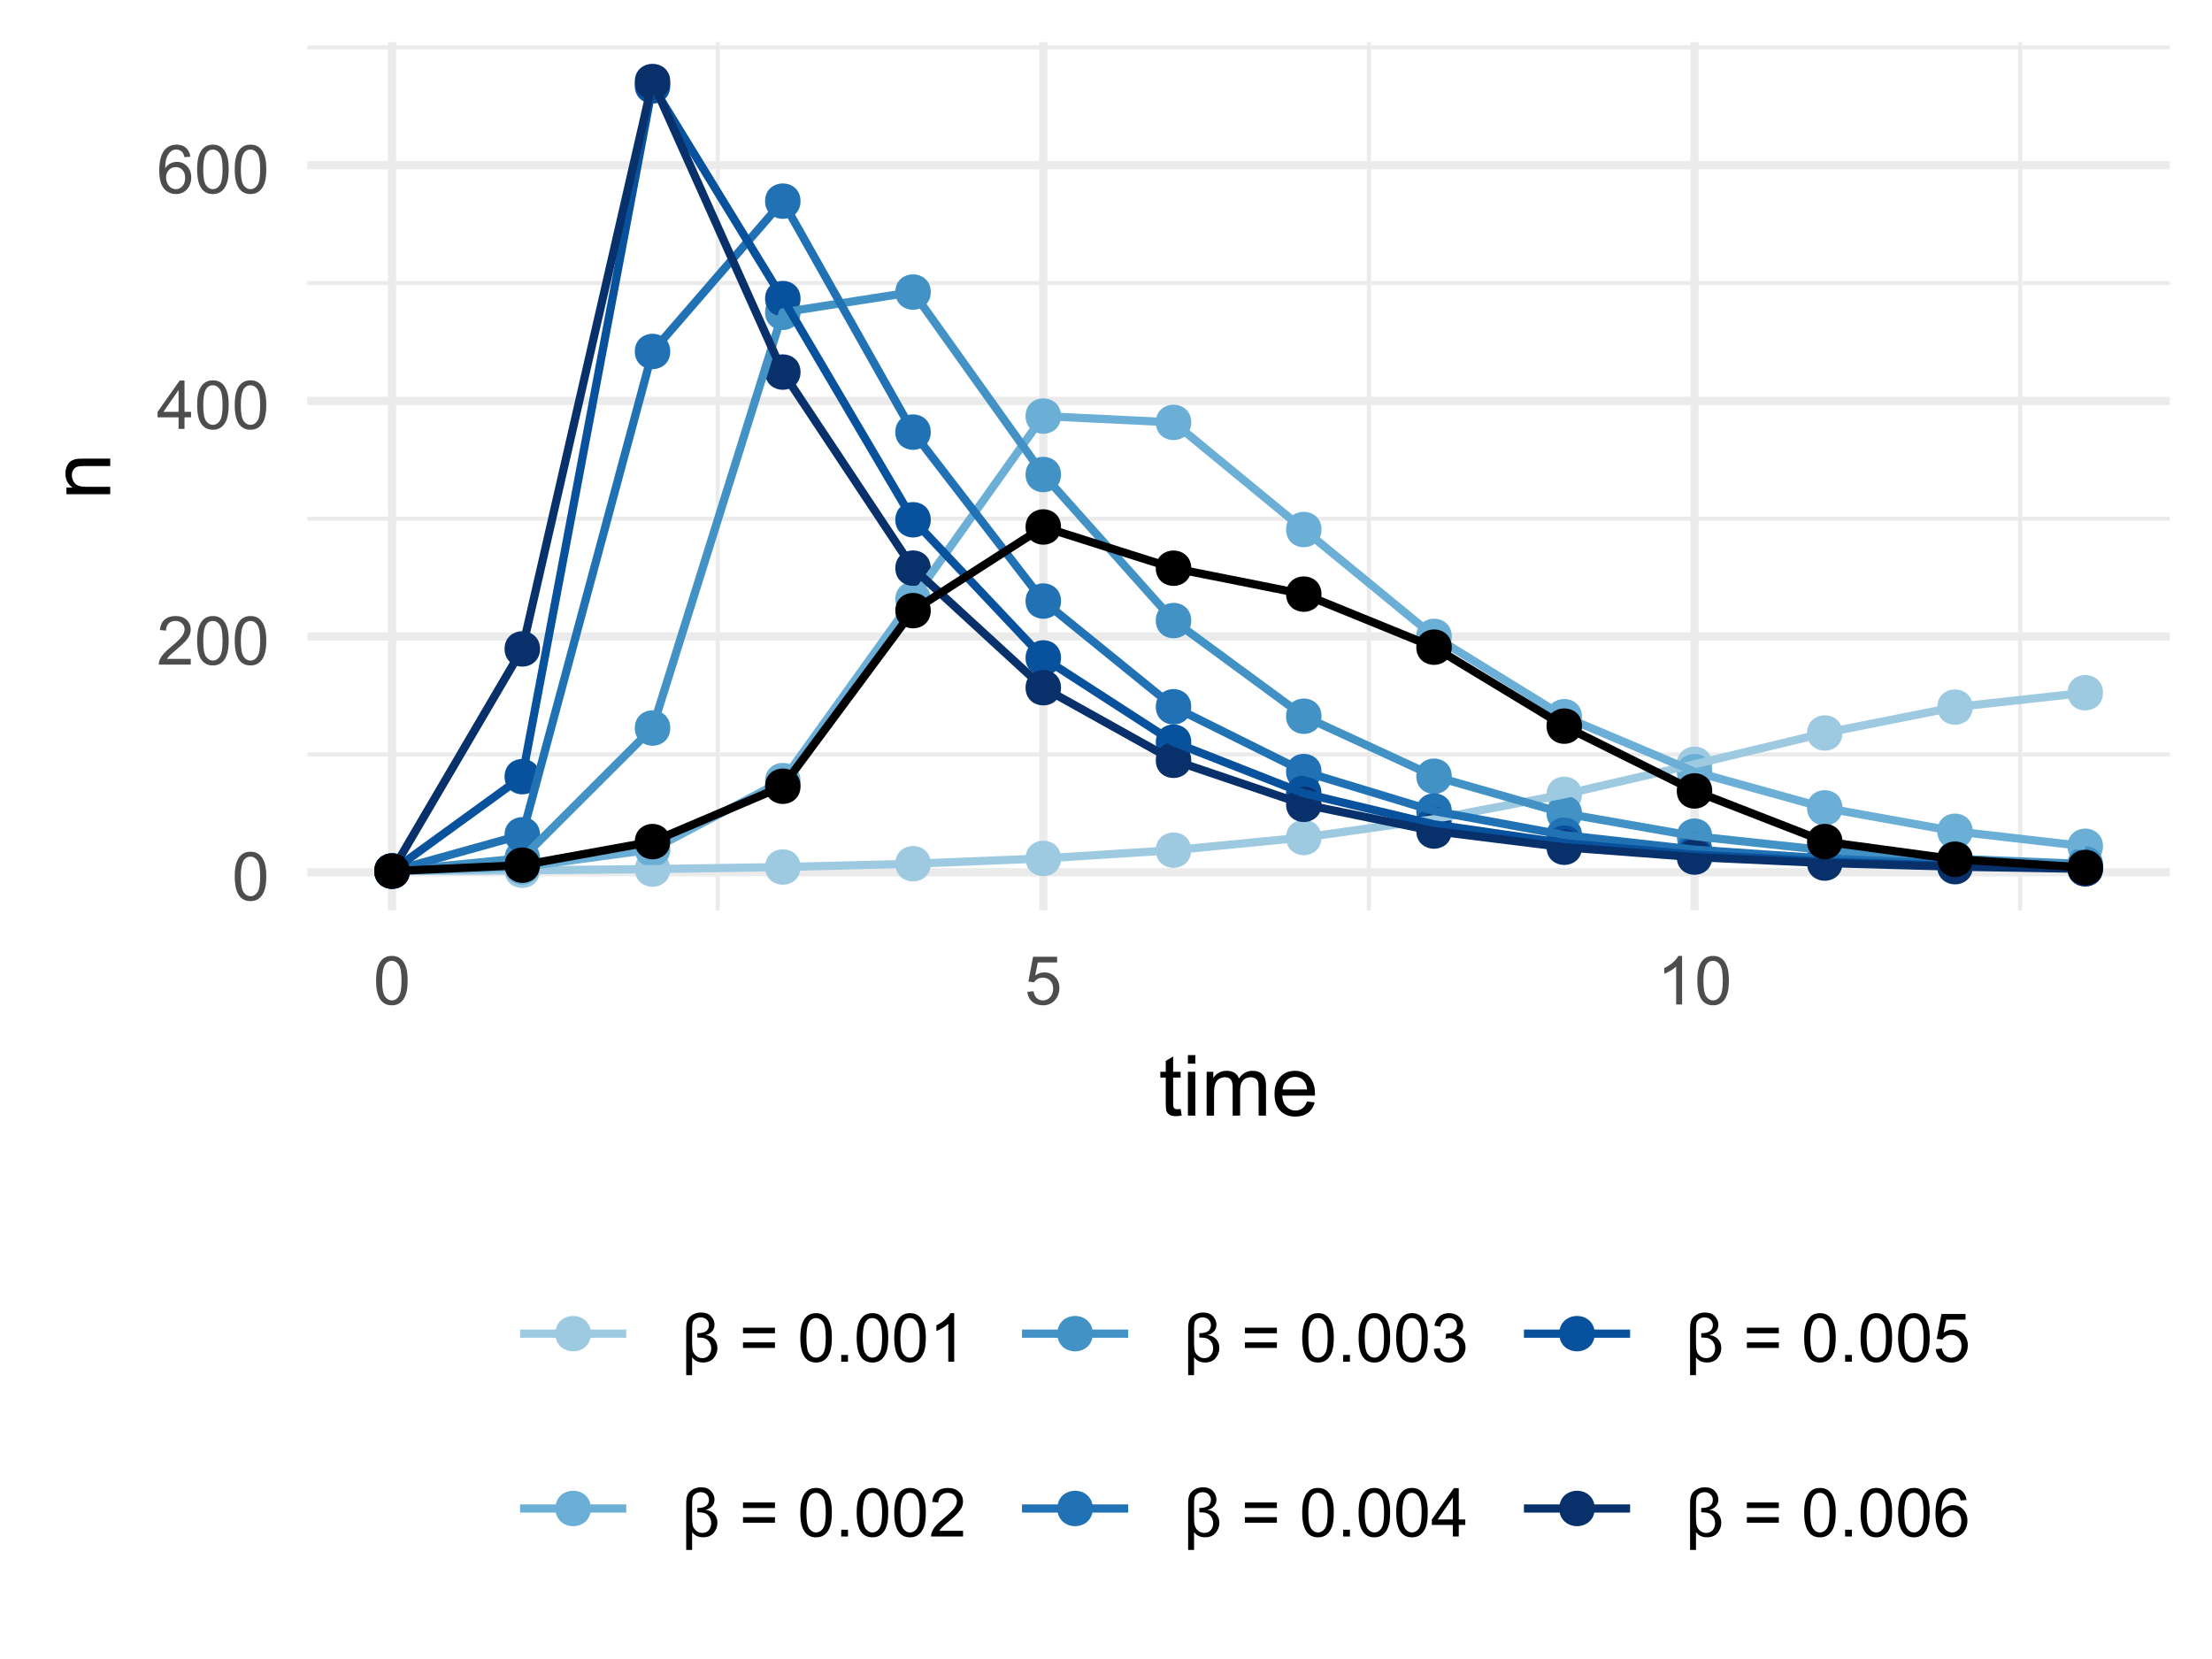 <?xml version="1.0" encoding="UTF-8"?>
<svg xmlns="http://www.w3.org/2000/svg" xmlns:xlink="http://www.w3.org/1999/xlink" width="288" height="216" viewBox="0 0 288 216">
<defs>
<g>
<g id="glyph-0-0">
<path d="M 0.367 -3.105 C 0.367 -3.852 0.441 -4.449 0.594 -4.906 C 0.75 -5.359 0.977 -5.711 1.277 -5.957 C 1.582 -6.203 1.961 -6.324 2.418 -6.324 C 2.758 -6.324 3.055 -6.258 3.309 -6.121 C 3.562 -5.984 3.773 -5.789 3.941 -5.531 C 4.105 -5.277 4.238 -4.965 4.332 -4.594 C 4.426 -4.227 4.473 -3.73 4.473 -3.105 C 4.473 -2.367 4.398 -1.77 4.246 -1.316 C 4.094 -0.863 3.867 -0.512 3.562 -0.266 C 3.262 -0.016 2.879 0.109 2.418 0.109 C 1.812 0.109 1.336 -0.109 0.988 -0.547 C 0.574 -1.07 0.367 -1.922 0.367 -3.105 M 1.16 -3.105 C 1.16 -2.074 1.281 -1.383 1.523 -1.043 C 1.766 -0.699 2.062 -0.527 2.418 -0.527 C 2.773 -0.527 3.074 -0.699 3.316 -1.043 C 3.559 -1.387 3.68 -2.074 3.68 -3.105 C 3.68 -4.145 3.559 -4.832 3.316 -5.172 C 3.074 -5.516 2.773 -5.684 2.41 -5.684 C 2.055 -5.684 1.773 -5.535 1.559 -5.234 C 1.293 -4.852 1.16 -4.141 1.16 -3.105 Z M 1.16 -3.105 "/>
</g>
<g id="glyph-0-1">
<path d="M 4.43 -0.742 L 4.43 0 L 0.266 0 C 0.262 -0.188 0.289 -0.367 0.355 -0.539 C 0.461 -0.82 0.633 -1.102 0.867 -1.375 C 1.098 -1.648 1.438 -1.969 1.879 -2.328 C 2.562 -2.891 3.023 -3.336 3.266 -3.664 C 3.508 -3.992 3.625 -4.301 3.625 -4.594 C 3.625 -4.898 3.516 -5.16 3.297 -5.367 C 3.078 -5.578 2.793 -5.684 2.441 -5.684 C 2.066 -5.684 1.77 -5.574 1.547 -5.352 C 1.324 -5.125 1.211 -4.816 1.207 -4.422 L 0.414 -4.504 C 0.469 -5.098 0.672 -5.547 1.027 -5.859 C 1.383 -6.168 1.859 -6.324 2.457 -6.324 C 3.062 -6.324 3.539 -6.156 3.895 -5.824 C 4.246 -5.488 4.422 -5.07 4.422 -4.578 C 4.422 -4.324 4.371 -4.078 4.266 -3.832 C 4.164 -3.59 3.992 -3.332 3.754 -3.062 C 3.516 -2.793 3.117 -2.426 2.562 -1.957 C 2.098 -1.566 1.801 -1.301 1.668 -1.164 C 1.535 -1.023 1.426 -0.883 1.34 -0.742 Z M 4.43 -0.742 "/>
</g>
<g id="glyph-0-2">
<path d="M 2.844 0 L 2.844 -1.508 L 0.113 -1.508 L 0.113 -2.219 L 2.988 -6.301 L 3.617 -6.301 L 3.617 -2.219 L 4.469 -2.219 L 4.469 -1.508 L 3.617 -1.508 L 3.617 0 L 2.844 0 M 2.844 -2.219 L 2.844 -5.059 L 0.871 -2.219 Z M 2.844 -2.219 "/>
</g>
<g id="glyph-0-3">
<path d="M 4.379 -4.758 L 3.609 -4.695 C 3.539 -5 3.441 -5.219 3.316 -5.359 C 3.109 -5.578 2.852 -5.688 2.543 -5.688 C 2.297 -5.688 2.082 -5.621 1.895 -5.484 C 1.652 -5.305 1.461 -5.047 1.32 -4.703 C 1.18 -4.363 1.105 -3.879 1.102 -3.25 C 1.285 -3.531 1.516 -3.742 1.785 -3.879 C 2.051 -4.016 2.336 -4.086 2.629 -4.086 C 3.145 -4.086 3.586 -3.898 3.945 -3.516 C 4.309 -3.137 4.492 -2.648 4.492 -2.047 C 4.492 -1.648 4.406 -1.281 4.234 -0.941 C 4.062 -0.605 3.828 -0.344 3.531 -0.164 C 3.234 0.016 2.895 0.109 2.52 0.109 C 1.875 0.109 1.348 -0.129 0.941 -0.605 C 0.535 -1.078 0.332 -1.859 0.332 -2.949 C 0.332 -4.164 0.555 -5.051 1.004 -5.602 C 1.398 -6.086 1.926 -6.324 2.59 -6.324 C 3.086 -6.324 3.492 -6.188 3.809 -5.91 C 4.125 -5.629 4.316 -5.246 4.379 -4.758 M 1.219 -2.039 C 1.219 -1.773 1.277 -1.52 1.391 -1.277 C 1.504 -1.031 1.66 -0.848 1.863 -0.719 C 2.066 -0.594 2.281 -0.527 2.504 -0.527 C 2.832 -0.527 3.113 -0.66 3.348 -0.926 C 3.582 -1.188 3.699 -1.547 3.699 -2 C 3.699 -2.434 3.582 -2.777 3.352 -3.027 C 3.121 -3.277 2.828 -3.402 2.477 -3.402 C 2.125 -3.402 1.828 -3.277 1.586 -3.027 C 1.344 -2.777 1.219 -2.449 1.219 -2.039 Z M 1.219 -2.039 "/>
</g>
<g id="glyph-0-4">
<path d="M 0.367 -1.648 L 1.176 -1.719 C 1.238 -1.324 1.379 -1.027 1.598 -0.828 C 1.816 -0.629 2.078 -0.527 2.391 -0.527 C 2.762 -0.527 3.078 -0.668 3.336 -0.949 C 3.594 -1.23 3.723 -1.602 3.723 -2.066 C 3.723 -2.508 3.598 -2.855 3.348 -3.109 C 3.102 -3.367 2.777 -3.492 2.375 -3.492 C 2.125 -3.492 1.902 -3.438 1.703 -3.324 C 1.5 -3.211 1.344 -3.062 1.23 -2.883 L 0.504 -2.977 L 1.113 -6.215 L 4.246 -6.215 L 4.246 -5.473 L 1.73 -5.473 L 1.391 -3.781 C 1.77 -4.043 2.168 -4.176 2.582 -4.176 C 3.133 -4.176 3.598 -3.984 3.977 -3.605 C 4.352 -3.223 4.543 -2.734 4.543 -2.137 C 4.543 -1.566 4.375 -1.074 4.043 -0.656 C 3.641 -0.148 3.09 0.109 2.391 0.109 C 1.816 0.109 1.348 -0.055 0.984 -0.375 C 0.625 -0.695 0.418 -1.121 0.367 -1.648 Z M 0.367 -1.648 "/>
</g>
<g id="glyph-0-5">
<path d="M 3.277 0 L 2.504 0 L 2.504 -4.93 C 2.32 -4.75 2.074 -4.574 1.773 -4.395 C 1.469 -4.219 1.199 -4.086 0.957 -3.996 L 0.957 -4.742 C 1.391 -4.945 1.77 -5.195 2.094 -5.484 C 2.418 -5.773 2.645 -6.055 2.781 -6.324 L 3.277 -6.324 Z M 3.277 0 "/>
</g>
<g id="glyph-0-6">
<path d="M 1.371 -0.578 L 1.371 1.75 L 0.602 1.75 L 0.602 -4.324 C 0.602 -4.809 0.668 -5.188 0.797 -5.461 C 0.926 -5.734 1.152 -5.961 1.469 -6.137 C 1.789 -6.316 2.141 -6.406 2.531 -6.406 C 3.105 -6.406 3.543 -6.242 3.84 -5.91 C 4.137 -5.578 4.285 -5.219 4.285 -4.824 C 4.285 -4.441 4.164 -4.133 3.926 -3.898 C 3.688 -3.664 3.41 -3.52 3.102 -3.465 C 3.602 -3.414 3.984 -3.234 4.258 -2.926 C 4.527 -2.617 4.664 -2.234 4.664 -1.785 C 4.664 -1.297 4.504 -0.859 4.184 -0.477 C 3.863 -0.09 3.402 0.102 2.797 0.102 C 2.18 0.102 1.703 -0.125 1.371 -0.578 M 2.055 -3.711 C 2.582 -3.711 2.965 -3.805 3.207 -3.988 C 3.445 -4.172 3.566 -4.438 3.566 -4.781 C 3.566 -5.062 3.465 -5.297 3.258 -5.488 C 3.055 -5.676 2.797 -5.77 2.492 -5.77 C 2.227 -5.77 1.996 -5.699 1.797 -5.559 C 1.602 -5.418 1.48 -5.266 1.438 -5.094 C 1.395 -4.922 1.371 -4.617 1.371 -4.188 L 1.371 -2.457 C 1.371 -1.965 1.406 -1.602 1.473 -1.371 C 1.543 -1.141 1.691 -0.93 1.918 -0.742 C 2.145 -0.559 2.402 -0.465 2.699 -0.465 C 3.055 -0.465 3.34 -0.586 3.547 -0.832 C 3.754 -1.078 3.859 -1.379 3.859 -1.742 C 3.859 -2.039 3.781 -2.305 3.629 -2.543 C 3.477 -2.777 3.285 -2.938 3.062 -3.023 C 2.836 -3.105 2.539 -3.148 2.164 -3.148 L 2.055 -3.148 Z M 2.055 -3.711 "/>
</g>
<g id="glyph-0-7">
</g>
<g id="glyph-0-8">
<path d="M 4.648 -3.703 L 0.488 -3.703 L 0.488 -4.426 L 4.648 -4.426 L 4.648 -3.703 M 4.648 -1.793 L 0.488 -1.793 L 0.488 -2.516 L 4.648 -2.516 Z M 4.648 -1.793 "/>
</g>
<g id="glyph-0-9">
<path d="M 0.801 0 L 0.801 -0.883 L 1.68 -0.883 L 1.68 0 Z M 0.801 0 "/>
</g>
<g id="glyph-0-10">
<path d="M 0.371 -1.664 L 1.145 -1.766 C 1.23 -1.328 1.383 -1.012 1.598 -0.82 C 1.809 -0.625 2.07 -0.527 2.375 -0.527 C 2.738 -0.527 3.047 -0.656 3.297 -0.906 C 3.547 -1.16 3.672 -1.473 3.676 -1.844 C 3.672 -2.199 3.559 -2.492 3.324 -2.723 C 3.094 -2.953 2.797 -3.066 2.441 -3.066 C 2.293 -3.066 2.113 -3.039 1.895 -2.98 L 1.98 -3.66 C 2.031 -3.656 2.074 -3.652 2.105 -3.652 C 2.434 -3.652 2.73 -3.738 2.996 -3.91 C 3.258 -4.082 3.391 -4.348 3.391 -4.703 C 3.391 -4.988 3.293 -5.223 3.102 -5.41 C 2.91 -5.598 2.664 -5.688 2.359 -5.688 C 2.059 -5.688 1.809 -5.594 1.605 -5.406 C 1.406 -5.215 1.277 -4.934 1.219 -4.555 L 0.445 -4.691 C 0.543 -5.211 0.758 -5.613 1.09 -5.898 C 1.426 -6.184 1.844 -6.324 2.344 -6.324 C 2.688 -6.324 3.004 -6.25 3.293 -6.105 C 3.582 -5.957 3.801 -5.754 3.957 -5.5 C 4.109 -5.246 4.184 -4.973 4.184 -4.688 C 4.184 -4.414 4.113 -4.168 3.965 -3.945 C 3.82 -3.723 3.605 -3.543 3.316 -3.41 C 3.691 -3.324 3.98 -3.148 4.184 -2.875 C 4.391 -2.605 4.496 -2.266 4.496 -1.859 C 4.496 -1.312 4.293 -0.844 3.895 -0.461 C 3.492 -0.078 2.984 0.113 2.371 0.113 C 1.82 0.113 1.359 -0.055 0.996 -0.383 C 0.629 -0.711 0.422 -1.141 0.371 -1.664 Z M 0.371 -1.664 "/>
</g>
<g id="glyph-1-0">
<path d="M 2.836 -0.863 L 2.977 -0.012 C 2.703 0.047 2.461 0.074 2.246 0.074 C 1.895 0.074 1.621 0.02 1.43 -0.09 C 1.234 -0.203 1.098 -0.348 1.02 -0.527 C 0.941 -0.711 0.902 -1.09 0.902 -1.672 L 0.902 -4.953 L 0.195 -4.953 L 0.195 -5.703 L 0.902 -5.703 L 0.902 -7.117 L 1.863 -7.695 L 1.863 -5.703 L 2.836 -5.703 L 2.836 -4.953 L 1.863 -4.953 L 1.863 -1.617 C 1.863 -1.34 1.879 -1.164 1.914 -1.086 C 1.949 -1.008 2.004 -0.945 2.082 -0.898 C 2.16 -0.852 2.27 -0.828 2.41 -0.828 C 2.52 -0.828 2.66 -0.84 2.836 -0.863 Z M 2.836 -0.863 "/>
</g>
<g id="glyph-1-1">
<path d="M 0.73 -6.762 L 0.73 -7.875 L 1.695 -7.875 L 1.695 -6.762 L 0.73 -6.762 M 0.73 0 L 0.73 -5.703 L 1.695 -5.703 L 1.695 0 Z M 0.73 0 "/>
</g>
<g id="glyph-1-2">
<path d="M 0.727 0 L 0.727 -5.703 L 1.59 -5.703 L 1.59 -4.902 C 1.77 -5.184 2.008 -5.406 2.305 -5.578 C 2.602 -5.746 2.941 -5.832 3.32 -5.832 C 3.742 -5.832 4.09 -5.746 4.359 -5.57 C 4.629 -5.395 4.82 -5.148 4.93 -4.836 C 5.383 -5.5 5.969 -5.832 6.691 -5.832 C 7.258 -5.832 7.691 -5.676 7.996 -5.363 C 8.301 -5.051 8.453 -4.566 8.453 -3.914 L 8.453 0 L 7.492 0 L 7.492 -3.594 C 7.492 -3.98 7.461 -4.258 7.398 -4.43 C 7.336 -4.598 7.223 -4.734 7.059 -4.84 C 6.895 -4.941 6.699 -4.996 6.477 -4.996 C 6.078 -4.996 5.742 -4.863 5.477 -4.594 C 5.215 -4.328 5.082 -3.902 5.082 -3.312 L 5.082 0 L 4.113 0 L 4.113 -3.707 C 4.113 -4.137 4.035 -4.457 3.879 -4.672 C 3.719 -4.887 3.461 -4.996 3.105 -4.996 C 2.832 -4.996 2.582 -4.922 2.352 -4.781 C 2.117 -4.637 1.953 -4.426 1.848 -4.152 C 1.742 -3.875 1.691 -3.48 1.691 -2.961 L 1.691 0 Z M 0.727 0 "/>
</g>
<g id="glyph-1-3">
<path d="M 4.629 -1.836 L 5.629 -1.715 C 5.473 -1.129 5.18 -0.676 4.754 -0.355 C 4.328 -0.031 3.781 0.129 3.121 0.129 C 2.285 0.129 1.625 -0.129 1.137 -0.641 C 0.648 -1.156 0.402 -1.875 0.402 -2.805 C 0.402 -3.762 0.648 -4.508 1.145 -5.039 C 1.637 -5.566 2.277 -5.832 3.066 -5.832 C 3.828 -5.832 4.453 -5.574 4.938 -5.055 C 5.418 -4.535 5.66 -3.805 5.66 -2.863 C 5.66 -2.805 5.66 -2.719 5.656 -2.605 L 1.402 -2.605 C 1.438 -1.977 1.613 -1.5 1.934 -1.164 C 2.254 -0.832 2.648 -0.664 3.125 -0.664 C 3.48 -0.664 3.781 -0.758 4.035 -0.945 C 4.285 -1.133 4.484 -1.43 4.629 -1.836 M 1.457 -3.398 L 4.641 -3.398 C 4.598 -3.879 4.477 -4.238 4.273 -4.48 C 3.969 -4.852 3.566 -5.039 3.078 -5.039 C 2.633 -5.039 2.262 -4.891 1.957 -4.594 C 1.656 -4.297 1.488 -3.898 1.457 -3.398 Z M 1.457 -3.398 "/>
</g>
<g id="glyph-2-0">
<path d="M 0 -0.727 L -5.703 -0.727 L -5.703 -1.594 L -4.895 -1.594 C -5.52 -2.016 -5.832 -2.621 -5.832 -3.41 C -5.832 -3.754 -5.77 -4.07 -5.648 -4.359 C -5.523 -4.648 -5.363 -4.863 -5.16 -5.008 C -4.961 -5.148 -4.723 -5.25 -4.445 -5.305 C -4.27 -5.344 -3.953 -5.359 -3.508 -5.359 L 0 -5.359 L 0 -4.395 L -3.469 -4.395 C -3.863 -4.395 -4.156 -4.355 -4.352 -4.281 C -4.547 -4.207 -4.703 -4.07 -4.82 -3.879 C -4.938 -3.688 -4.996 -3.465 -4.996 -3.207 C -4.996 -2.793 -4.863 -2.438 -4.602 -2.141 C -4.34 -1.84 -3.844 -1.691 -3.117 -1.691 L 0 -1.691 Z M 0 -0.727 "/>
</g>
</g>
<clipPath id="clip-0">
<path clip-rule="nonzero" d="M 40.023 97 L 282.523 97 L 282.523 99 L 40.023 99 Z M 40.023 97 "/>
</clipPath>
<clipPath id="clip-1">
<path clip-rule="nonzero" d="M 40.023 67 L 282.523 67 L 282.523 68 L 40.023 68 Z M 40.023 67 "/>
</clipPath>
<clipPath id="clip-2">
<path clip-rule="nonzero" d="M 40.023 36 L 282.523 36 L 282.523 38 L 40.023 38 Z M 40.023 36 "/>
</clipPath>
<clipPath id="clip-3">
<path clip-rule="nonzero" d="M 40.023 5.48 L 282.523 5.48 L 282.523 7 L 40.023 7 Z M 40.023 5.48 "/>
</clipPath>
<clipPath id="clip-4">
<path clip-rule="nonzero" d="M 93 5.48 L 94 5.48 L 94 118.555 L 93 118.555 Z M 93 5.48 "/>
</clipPath>
<clipPath id="clip-5">
<path clip-rule="nonzero" d="M 177 5.48 L 179 5.48 L 179 118.555 L 177 118.555 Z M 177 5.48 "/>
</clipPath>
<clipPath id="clip-6">
<path clip-rule="nonzero" d="M 262 5.48 L 264 5.48 L 264 118.555 L 262 118.555 Z M 262 5.48 "/>
</clipPath>
<clipPath id="clip-7">
<path clip-rule="nonzero" d="M 40.023 113 L 282.523 113 L 282.523 115 L 40.023 115 Z M 40.023 113 "/>
</clipPath>
<clipPath id="clip-8">
<path clip-rule="nonzero" d="M 40.023 82 L 282.523 82 L 282.523 84 L 40.023 84 Z M 40.023 82 "/>
</clipPath>
<clipPath id="clip-9">
<path clip-rule="nonzero" d="M 40.023 51 L 282.523 51 L 282.523 53 L 40.023 53 Z M 40.023 51 "/>
</clipPath>
<clipPath id="clip-10">
<path clip-rule="nonzero" d="M 40.023 20 L 282.523 20 L 282.523 23 L 40.023 23 Z M 40.023 20 "/>
</clipPath>
<clipPath id="clip-11">
<path clip-rule="nonzero" d="M 50 5.48 L 52 5.48 L 52 118.555 L 50 118.555 Z M 50 5.48 "/>
</clipPath>
<clipPath id="clip-12">
<path clip-rule="nonzero" d="M 135 5.48 L 137 5.48 L 137 118.555 L 135 118.555 Z M 135 5.48 "/>
</clipPath>
<clipPath id="clip-13">
<path clip-rule="nonzero" d="M 220 5.48 L 222 5.48 L 222 118.555 L 220 118.555 Z M 220 5.48 "/>
</clipPath>
</defs>
<rect x="-28.8" y="-21.6" width="345.6" height="259.2" fill="rgb(100%, 100%, 100%)" fill-opacity="1"/>
<g clip-path="url(#clip-0)">
<path fill="none" stroke-width="0.533" stroke-linecap="butt" stroke-linejoin="round" stroke="rgb(92.157%, 92.157%, 92.157%)" stroke-opacity="1" stroke-miterlimit="10" d="M 40.023 98.223 L 282.52 98.223 "/>
</g>
<g clip-path="url(#clip-1)">
<path fill="none" stroke-width="0.533" stroke-linecap="butt" stroke-linejoin="round" stroke="rgb(92.157%, 92.157%, 92.157%)" stroke-opacity="1" stroke-miterlimit="10" d="M 40.023 67.535 L 282.52 67.535 "/>
</g>
<g clip-path="url(#clip-2)">
<path fill="none" stroke-width="0.533" stroke-linecap="butt" stroke-linejoin="round" stroke="rgb(92.157%, 92.157%, 92.157%)" stroke-opacity="1" stroke-miterlimit="10" d="M 40.023 36.852 L 282.52 36.852 "/>
</g>
<g clip-path="url(#clip-3)">
<path fill="none" stroke-width="0.533" stroke-linecap="butt" stroke-linejoin="round" stroke="rgb(92.157%, 92.157%, 92.157%)" stroke-opacity="1" stroke-miterlimit="10" d="M 40.023 6.164 L 282.52 6.164 "/>
</g>
<g clip-path="url(#clip-4)">
<path fill="none" stroke-width="0.533" stroke-linecap="butt" stroke-linejoin="round" stroke="rgb(92.157%, 92.157%, 92.157%)" stroke-opacity="1" stroke-miterlimit="10" d="M 93.441 118.551 L 93.441 5.48 "/>
</g>
<g clip-path="url(#clip-5)">
<path fill="none" stroke-width="0.533" stroke-linecap="butt" stroke-linejoin="round" stroke="rgb(92.157%, 92.157%, 92.157%)" stroke-opacity="1" stroke-miterlimit="10" d="M 178.23 118.551 L 178.23 5.48 "/>
</g>
<g clip-path="url(#clip-6)">
<path fill="none" stroke-width="0.533" stroke-linecap="butt" stroke-linejoin="round" stroke="rgb(92.157%, 92.157%, 92.157%)" stroke-opacity="1" stroke-miterlimit="10" d="M 263.02 118.551 L 263.02 5.48 "/>
</g>
<g clip-path="url(#clip-7)">
<path fill="none" stroke-width="1.067" stroke-linecap="butt" stroke-linejoin="round" stroke="rgb(92.157%, 92.157%, 92.157%)" stroke-opacity="1" stroke-miterlimit="10" d="M 40.023 113.566 L 282.52 113.566 "/>
</g>
<g clip-path="url(#clip-8)">
<path fill="none" stroke-width="1.067" stroke-linecap="butt" stroke-linejoin="round" stroke="rgb(92.157%, 92.157%, 92.157%)" stroke-opacity="1" stroke-miterlimit="10" d="M 40.023 82.879 L 282.52 82.879 "/>
</g>
<g clip-path="url(#clip-9)">
<path fill="none" stroke-width="1.067" stroke-linecap="butt" stroke-linejoin="round" stroke="rgb(92.157%, 92.157%, 92.157%)" stroke-opacity="1" stroke-miterlimit="10" d="M 40.023 52.195 L 282.52 52.195 "/>
</g>
<g clip-path="url(#clip-10)">
<path fill="none" stroke-width="1.067" stroke-linecap="butt" stroke-linejoin="round" stroke="rgb(92.157%, 92.157%, 92.157%)" stroke-opacity="1" stroke-miterlimit="10" d="M 40.023 21.508 L 282.52 21.508 "/>
</g>
<g clip-path="url(#clip-11)">
<path fill="none" stroke-width="1.067" stroke-linecap="butt" stroke-linejoin="round" stroke="rgb(92.157%, 92.157%, 92.157%)" stroke-opacity="1" stroke-miterlimit="10" d="M 51.043 118.551 L 51.043 5.48 "/>
</g>
<g clip-path="url(#clip-12)">
<path fill="none" stroke-width="1.067" stroke-linecap="butt" stroke-linejoin="round" stroke="rgb(92.157%, 92.157%, 92.157%)" stroke-opacity="1" stroke-miterlimit="10" d="M 135.836 118.551 L 135.836 5.48 "/>
</g>
<g clip-path="url(#clip-13)">
<path fill="none" stroke-width="1.067" stroke-linecap="butt" stroke-linejoin="round" stroke="rgb(92.157%, 92.157%, 92.157%)" stroke-opacity="1" stroke-miterlimit="10" d="M 220.625 118.551 L 220.625 5.48 "/>
</g>
<path fill-rule="nonzero" fill="rgb(61.961%, 79.216%, 88.235%)" fill-opacity="1" stroke-width="0.709" stroke-linecap="round" stroke-linejoin="round" stroke="rgb(61.961%, 79.216%, 88.235%)" stroke-opacity="1" stroke-miterlimit="10" d="M 53 113.414 C 53 116.02 49.09 116.02 49.09 113.414 C 49.09 110.805 53 110.805 53 113.414 "/>
<path fill-rule="nonzero" fill="rgb(61.961%, 79.216%, 88.235%)" fill-opacity="1" stroke-width="0.709" stroke-linecap="round" stroke-linejoin="round" stroke="rgb(61.961%, 79.216%, 88.235%)" stroke-opacity="1" stroke-miterlimit="10" d="M 69.957 113.312 C 69.957 115.918 66.047 115.918 66.047 113.312 C 66.047 110.707 69.957 110.707 69.957 113.312 "/>
<path fill-rule="nonzero" fill="rgb(61.961%, 79.216%, 88.235%)" fill-opacity="1" stroke-width="0.709" stroke-linecap="round" stroke-linejoin="round" stroke="rgb(61.961%, 79.216%, 88.235%)" stroke-opacity="1" stroke-miterlimit="10" d="M 86.914 113.152 C 86.914 115.758 83.004 115.758 83.004 113.152 C 83.004 110.543 86.914 110.543 86.914 113.152 "/>
<path fill-rule="nonzero" fill="rgb(61.961%, 79.216%, 88.235%)" fill-opacity="1" stroke-width="0.709" stroke-linecap="round" stroke-linejoin="round" stroke="rgb(61.961%, 79.216%, 88.235%)" stroke-opacity="1" stroke-miterlimit="10" d="M 103.875 112.887 C 103.875 115.492 99.965 115.492 99.965 112.887 C 99.965 110.277 103.875 110.277 103.875 112.887 "/>
<path fill-rule="nonzero" fill="rgb(61.961%, 79.216%, 88.235%)" fill-opacity="1" stroke-width="0.709" stroke-linecap="round" stroke-linejoin="round" stroke="rgb(61.961%, 79.216%, 88.235%)" stroke-opacity="1" stroke-miterlimit="10" d="M 120.832 112.457 C 120.832 115.062 116.922 115.062 116.922 112.457 C 116.922 109.848 120.832 109.848 120.832 112.457 "/>
<path fill-rule="nonzero" fill="rgb(61.961%, 79.216%, 88.235%)" fill-opacity="1" stroke-width="0.709" stroke-linecap="round" stroke-linejoin="round" stroke="rgb(61.961%, 79.216%, 88.235%)" stroke-opacity="1" stroke-miterlimit="10" d="M 137.789 111.77 C 137.789 114.375 133.879 114.375 133.879 111.77 C 133.879 109.16 137.789 109.16 137.789 111.77 "/>
<path fill-rule="nonzero" fill="rgb(61.961%, 79.216%, 88.235%)" fill-opacity="1" stroke-width="0.709" stroke-linecap="round" stroke-linejoin="round" stroke="rgb(61.961%, 79.216%, 88.235%)" stroke-opacity="1" stroke-miterlimit="10" d="M 154.746 110.688 C 154.746 113.293 150.836 113.293 150.836 110.688 C 150.836 108.082 154.746 108.082 154.746 110.688 "/>
<path fill-rule="nonzero" fill="rgb(61.961%, 79.216%, 88.235%)" fill-opacity="1" stroke-width="0.709" stroke-linecap="round" stroke-linejoin="round" stroke="rgb(61.961%, 79.216%, 88.235%)" stroke-opacity="1" stroke-miterlimit="10" d="M 171.703 109.043 C 171.703 111.648 167.797 111.648 167.797 109.043 C 167.797 106.438 171.703 106.438 171.703 109.043 "/>
<path fill-rule="nonzero" fill="rgb(61.961%, 79.216%, 88.235%)" fill-opacity="1" stroke-width="0.709" stroke-linecap="round" stroke-linejoin="round" stroke="rgb(61.961%, 79.216%, 88.235%)" stroke-opacity="1" stroke-miterlimit="10" d="M 188.664 106.652 C 188.664 109.258 184.754 109.258 184.754 106.652 C 184.754 104.047 188.664 104.047 188.664 106.652 "/>
<path fill-rule="nonzero" fill="rgb(61.961%, 79.216%, 88.235%)" fill-opacity="1" stroke-width="0.709" stroke-linecap="round" stroke-linejoin="round" stroke="rgb(61.961%, 79.216%, 88.235%)" stroke-opacity="1" stroke-miterlimit="10" d="M 205.621 103.422 C 205.621 106.031 201.711 106.031 201.711 103.422 C 201.711 100.816 205.621 100.816 205.621 103.422 "/>
<path fill-rule="nonzero" fill="rgb(61.961%, 79.216%, 88.235%)" fill-opacity="1" stroke-width="0.709" stroke-linecap="round" stroke-linejoin="round" stroke="rgb(61.961%, 79.216%, 88.235%)" stroke-opacity="1" stroke-miterlimit="10" d="M 222.578 99.508 C 222.578 102.113 218.668 102.113 218.668 99.508 C 218.668 96.902 222.578 96.902 222.578 99.508 "/>
<path fill-rule="nonzero" fill="rgb(61.961%, 79.216%, 88.235%)" fill-opacity="1" stroke-width="0.709" stroke-linecap="round" stroke-linejoin="round" stroke="rgb(61.961%, 79.216%, 88.235%)" stroke-opacity="1" stroke-miterlimit="10" d="M 239.535 95.438 C 239.535 98.043 235.629 98.043 235.629 95.438 C 235.629 92.832 239.535 92.832 239.535 95.438 "/>
<path fill-rule="nonzero" fill="rgb(61.961%, 79.216%, 88.235%)" fill-opacity="1" stroke-width="0.709" stroke-linecap="round" stroke-linejoin="round" stroke="rgb(61.961%, 79.216%, 88.235%)" stroke-opacity="1" stroke-miterlimit="10" d="M 256.496 92.066 C 256.496 94.672 252.586 94.672 252.586 92.066 C 252.586 89.461 256.496 89.461 256.496 92.066 "/>
<path fill-rule="nonzero" fill="rgb(61.961%, 79.216%, 88.235%)" fill-opacity="1" stroke-width="0.709" stroke-linecap="round" stroke-linejoin="round" stroke="rgb(61.961%, 79.216%, 88.235%)" stroke-opacity="1" stroke-miterlimit="10" d="M 273.453 90.195 C 273.453 92.801 269.543 92.801 269.543 90.195 C 269.543 87.586 273.453 87.586 273.453 90.195 "/>
<path fill-rule="nonzero" fill="rgb(41.961%, 68.235%, 83.922%)" fill-opacity="1" stroke-width="0.709" stroke-linecap="round" stroke-linejoin="round" stroke="rgb(41.961%, 68.235%, 83.922%)" stroke-opacity="1" stroke-miterlimit="10" d="M 53 113.414 C 53 116.02 49.09 116.02 49.09 113.414 C 49.09 110.805 53 110.805 53 113.414 "/>
<path fill-rule="nonzero" fill="rgb(41.961%, 68.235%, 83.922%)" fill-opacity="1" stroke-width="0.709" stroke-linecap="round" stroke-linejoin="round" stroke="rgb(41.961%, 68.235%, 83.922%)" stroke-opacity="1" stroke-miterlimit="10" d="M 69.957 112.883 C 69.957 115.488 66.047 115.488 66.047 112.883 C 66.047 110.277 69.957 110.277 69.957 112.883 "/>
<path fill-rule="nonzero" fill="rgb(41.961%, 68.235%, 83.922%)" fill-opacity="1" stroke-width="0.709" stroke-linecap="round" stroke-linejoin="round" stroke="rgb(41.961%, 68.235%, 83.922%)" stroke-opacity="1" stroke-miterlimit="10" d="M 86.914 110.582 C 86.914 113.188 83.004 113.188 83.004 110.582 C 83.004 107.977 86.914 107.977 86.914 110.582 "/>
<path fill-rule="nonzero" fill="rgb(41.961%, 68.235%, 83.922%)" fill-opacity="1" stroke-width="0.709" stroke-linecap="round" stroke-linejoin="round" stroke="rgb(41.961%, 68.235%, 83.922%)" stroke-opacity="1" stroke-miterlimit="10" d="M 103.875 101.637 C 103.875 104.242 99.965 104.242 99.965 101.637 C 99.965 99.031 103.875 99.031 103.875 101.637 "/>
<path fill-rule="nonzero" fill="rgb(41.961%, 68.235%, 83.922%)" fill-opacity="1" stroke-width="0.709" stroke-linecap="round" stroke-linejoin="round" stroke="rgb(41.961%, 68.235%, 83.922%)" stroke-opacity="1" stroke-miterlimit="10" d="M 120.832 78.023 C 120.832 80.629 116.922 80.629 116.922 78.023 C 116.922 75.414 120.832 75.414 120.832 78.023 "/>
<path fill-rule="nonzero" fill="rgb(41.961%, 68.235%, 83.922%)" fill-opacity="1" stroke-width="0.709" stroke-linecap="round" stroke-linejoin="round" stroke="rgb(41.961%, 68.235%, 83.922%)" stroke-opacity="1" stroke-miterlimit="10" d="M 137.789 54.176 C 137.789 56.781 133.879 56.781 133.879 54.176 C 133.879 51.57 137.789 51.57 137.789 54.176 "/>
<path fill-rule="nonzero" fill="rgb(41.961%, 68.235%, 83.922%)" fill-opacity="1" stroke-width="0.709" stroke-linecap="round" stroke-linejoin="round" stroke="rgb(41.961%, 68.235%, 83.922%)" stroke-opacity="1" stroke-miterlimit="10" d="M 154.746 54.996 C 154.746 57.602 150.836 57.602 150.836 54.996 C 150.836 52.391 154.746 52.391 154.746 54.996 "/>
<path fill-rule="nonzero" fill="rgb(41.961%, 68.235%, 83.922%)" fill-opacity="1" stroke-width="0.709" stroke-linecap="round" stroke-linejoin="round" stroke="rgb(41.961%, 68.235%, 83.922%)" stroke-opacity="1" stroke-miterlimit="10" d="M 171.703 68.945 C 171.703 71.551 167.797 71.551 167.797 68.945 C 167.797 66.336 171.703 66.336 171.703 68.945 "/>
<path fill-rule="nonzero" fill="rgb(41.961%, 68.235%, 83.922%)" fill-opacity="1" stroke-width="0.709" stroke-linecap="round" stroke-linejoin="round" stroke="rgb(41.961%, 68.235%, 83.922%)" stroke-opacity="1" stroke-miterlimit="10" d="M 188.664 82.859 C 188.664 85.469 184.754 85.469 184.754 82.859 C 184.754 80.254 188.664 80.254 188.664 82.859 "/>
<path fill-rule="nonzero" fill="rgb(41.961%, 68.235%, 83.922%)" fill-opacity="1" stroke-width="0.709" stroke-linecap="round" stroke-linejoin="round" stroke="rgb(41.961%, 68.235%, 83.922%)" stroke-opacity="1" stroke-miterlimit="10" d="M 205.621 93.316 C 205.621 95.922 201.711 95.922 201.711 93.316 C 201.711 90.707 205.621 90.707 205.621 93.316 "/>
<path fill-rule="nonzero" fill="rgb(41.961%, 68.235%, 83.922%)" fill-opacity="1" stroke-width="0.709" stroke-linecap="round" stroke-linejoin="round" stroke="rgb(41.961%, 68.235%, 83.922%)" stroke-opacity="1" stroke-miterlimit="10" d="M 222.578 100.473 C 222.578 103.078 218.668 103.078 218.668 100.473 C 218.668 97.863 222.578 97.863 222.578 100.473 "/>
<path fill-rule="nonzero" fill="rgb(41.961%, 68.235%, 83.922%)" fill-opacity="1" stroke-width="0.709" stroke-linecap="round" stroke-linejoin="round" stroke="rgb(41.961%, 68.235%, 83.922%)" stroke-opacity="1" stroke-miterlimit="10" d="M 239.535 105.184 C 239.535 107.793 235.629 107.793 235.629 105.184 C 235.629 102.578 239.535 102.578 239.535 105.184 "/>
<path fill-rule="nonzero" fill="rgb(41.961%, 68.235%, 83.922%)" fill-opacity="1" stroke-width="0.709" stroke-linecap="round" stroke-linejoin="round" stroke="rgb(41.961%, 68.235%, 83.922%)" stroke-opacity="1" stroke-miterlimit="10" d="M 256.496 108.234 C 256.496 110.84 252.586 110.84 252.586 108.234 C 252.586 105.625 256.496 105.625 256.496 108.234 "/>
<path fill-rule="nonzero" fill="rgb(41.961%, 68.235%, 83.922%)" fill-opacity="1" stroke-width="0.709" stroke-linecap="round" stroke-linejoin="round" stroke="rgb(41.961%, 68.235%, 83.922%)" stroke-opacity="1" stroke-miterlimit="10" d="M 273.453 110.184 C 273.453 112.789 269.543 112.789 269.543 110.184 C 269.543 107.578 273.453 107.578 273.453 110.184 "/>
<path fill-rule="nonzero" fill="rgb(25.882%, 57.255%, 77.647%)" fill-opacity="1" stroke-width="0.709" stroke-linecap="round" stroke-linejoin="round" stroke="rgb(25.882%, 57.255%, 77.647%)" stroke-opacity="1" stroke-miterlimit="10" d="M 53 113.414 C 53 116.02 49.09 116.02 49.09 113.414 C 49.09 110.805 53 110.805 53 113.414 "/>
<path fill-rule="nonzero" fill="rgb(25.882%, 57.255%, 77.647%)" fill-opacity="1" stroke-width="0.709" stroke-linecap="round" stroke-linejoin="round" stroke="rgb(25.882%, 57.255%, 77.647%)" stroke-opacity="1" stroke-miterlimit="10" d="M 69.957 111.727 C 69.957 114.332 66.047 114.332 66.047 111.727 C 66.047 109.117 69.957 109.117 69.957 111.727 "/>
<path fill-rule="nonzero" fill="rgb(25.882%, 57.255%, 77.647%)" fill-opacity="1" stroke-width="0.709" stroke-linecap="round" stroke-linejoin="round" stroke="rgb(25.882%, 57.255%, 77.647%)" stroke-opacity="1" stroke-miterlimit="10" d="M 86.914 94.789 C 86.914 97.398 83.004 97.398 83.004 94.789 C 83.004 92.184 86.914 92.184 86.914 94.789 "/>
<path fill-rule="nonzero" fill="rgb(25.882%, 57.255%, 77.647%)" fill-opacity="1" stroke-width="0.709" stroke-linecap="round" stroke-linejoin="round" stroke="rgb(25.882%, 57.255%, 77.647%)" stroke-opacity="1" stroke-miterlimit="10" d="M 103.875 40.668 C 103.875 43.273 99.965 43.273 99.965 40.668 C 99.965 38.062 103.875 38.062 103.875 40.668 "/>
<path fill-rule="nonzero" fill="rgb(25.882%, 57.255%, 77.647%)" fill-opacity="1" stroke-width="0.709" stroke-linecap="round" stroke-linejoin="round" stroke="rgb(25.882%, 57.255%, 77.647%)" stroke-opacity="1" stroke-miterlimit="10" d="M 120.832 38.023 C 120.832 40.633 116.922 40.633 116.922 38.023 C 116.922 35.418 120.832 35.418 120.832 38.023 "/>
<path fill-rule="nonzero" fill="rgb(25.882%, 57.255%, 77.647%)" fill-opacity="1" stroke-width="0.709" stroke-linecap="round" stroke-linejoin="round" stroke="rgb(25.882%, 57.255%, 77.647%)" stroke-opacity="1" stroke-miterlimit="10" d="M 137.789 61.785 C 137.789 64.391 133.879 64.391 133.879 61.785 C 133.879 59.18 137.789 59.18 137.789 61.785 "/>
<path fill-rule="nonzero" fill="rgb(25.882%, 57.255%, 77.647%)" fill-opacity="1" stroke-width="0.709" stroke-linecap="round" stroke-linejoin="round" stroke="rgb(25.882%, 57.255%, 77.647%)" stroke-opacity="1" stroke-miterlimit="10" d="M 154.746 80.797 C 154.746 83.406 150.836 83.406 150.836 80.797 C 150.836 78.191 154.746 78.191 154.746 80.797 "/>
<path fill-rule="nonzero" fill="rgb(25.882%, 57.255%, 77.647%)" fill-opacity="1" stroke-width="0.709" stroke-linecap="round" stroke-linejoin="round" stroke="rgb(25.882%, 57.255%, 77.647%)" stroke-opacity="1" stroke-miterlimit="10" d="M 171.703 93.254 C 171.703 95.859 167.797 95.859 167.797 93.254 C 167.797 90.648 171.703 90.648 171.703 93.254 "/>
<path fill-rule="nonzero" fill="rgb(25.882%, 57.255%, 77.647%)" fill-opacity="1" stroke-width="0.709" stroke-linecap="round" stroke-linejoin="round" stroke="rgb(25.882%, 57.255%, 77.647%)" stroke-opacity="1" stroke-miterlimit="10" d="M 188.664 101.066 C 188.664 103.676 184.754 103.676 184.754 101.066 C 184.754 98.461 188.664 98.461 188.664 101.066 "/>
<path fill-rule="nonzero" fill="rgb(25.882%, 57.255%, 77.647%)" fill-opacity="1" stroke-width="0.709" stroke-linecap="round" stroke-linejoin="round" stroke="rgb(25.882%, 57.255%, 77.647%)" stroke-opacity="1" stroke-miterlimit="10" d="M 205.621 105.898 C 205.621 108.508 201.711 108.508 201.711 105.898 C 201.711 103.293 205.621 103.293 205.621 105.898 "/>
<path fill-rule="nonzero" fill="rgb(25.882%, 57.255%, 77.647%)" fill-opacity="1" stroke-width="0.709" stroke-linecap="round" stroke-linejoin="round" stroke="rgb(25.882%, 57.255%, 77.647%)" stroke-opacity="1" stroke-miterlimit="10" d="M 222.578 108.871 C 222.578 111.477 218.668 111.477 218.668 108.871 C 218.668 106.266 222.578 106.266 222.578 108.871 "/>
<path fill-rule="nonzero" fill="rgb(25.882%, 57.255%, 77.647%)" fill-opacity="1" stroke-width="0.709" stroke-linecap="round" stroke-linejoin="round" stroke="rgb(25.882%, 57.255%, 77.647%)" stroke-opacity="1" stroke-miterlimit="10" d="M 239.535 110.691 C 239.535 113.301 235.629 113.301 235.629 110.691 C 235.629 108.086 239.535 108.086 239.535 110.691 "/>
<path fill-rule="nonzero" fill="rgb(25.882%, 57.255%, 77.647%)" fill-opacity="1" stroke-width="0.709" stroke-linecap="round" stroke-linejoin="round" stroke="rgb(25.882%, 57.255%, 77.647%)" stroke-opacity="1" stroke-miterlimit="10" d="M 256.496 111.809 C 256.496 114.414 252.586 114.414 252.586 111.809 C 252.586 109.203 256.496 109.203 256.496 111.809 "/>
<path fill-rule="nonzero" fill="rgb(25.882%, 57.255%, 77.647%)" fill-opacity="1" stroke-width="0.709" stroke-linecap="round" stroke-linejoin="round" stroke="rgb(25.882%, 57.255%, 77.647%)" stroke-opacity="1" stroke-miterlimit="10" d="M 273.453 112.492 C 273.453 115.098 269.543 115.098 269.543 112.492 C 269.543 109.887 273.453 109.887 273.453 112.492 "/>
<path fill-rule="nonzero" fill="rgb(12.941%, 44.314%, 70.98%)" fill-opacity="1" stroke-width="0.709" stroke-linecap="round" stroke-linejoin="round" stroke="rgb(12.941%, 44.314%, 70.98%)" stroke-opacity="1" stroke-miterlimit="10" d="M 53 113.414 C 53 116.02 49.09 116.02 49.09 113.414 C 49.09 110.805 53 110.805 53 113.414 "/>
<path fill-rule="nonzero" fill="rgb(12.941%, 44.314%, 70.98%)" fill-opacity="1" stroke-width="0.709" stroke-linecap="round" stroke-linejoin="round" stroke="rgb(12.941%, 44.314%, 70.98%)" stroke-opacity="1" stroke-miterlimit="10" d="M 69.957 108.688 C 69.957 111.293 66.047 111.293 66.047 108.688 C 66.047 106.082 69.957 106.082 69.957 108.688 "/>
<path fill-rule="nonzero" fill="rgb(12.941%, 44.314%, 70.98%)" fill-opacity="1" stroke-width="0.709" stroke-linecap="round" stroke-linejoin="round" stroke="rgb(12.941%, 44.314%, 70.98%)" stroke-opacity="1" stroke-miterlimit="10" d="M 86.914 45.762 C 86.914 48.367 83.004 48.367 83.004 45.762 C 83.004 43.156 86.914 43.156 86.914 45.762 "/>
<path fill-rule="nonzero" fill="rgb(12.941%, 44.314%, 70.98%)" fill-opacity="1" stroke-width="0.709" stroke-linecap="round" stroke-linejoin="round" stroke="rgb(12.941%, 44.314%, 70.98%)" stroke-opacity="1" stroke-miterlimit="10" d="M 103.875 26.188 C 103.875 28.793 99.965 28.793 99.965 26.188 C 99.965 23.582 103.875 23.582 103.875 26.188 "/>
<path fill-rule="nonzero" fill="rgb(12.941%, 44.314%, 70.98%)" fill-opacity="1" stroke-width="0.709" stroke-linecap="round" stroke-linejoin="round" stroke="rgb(12.941%, 44.314%, 70.98%)" stroke-opacity="1" stroke-miterlimit="10" d="M 120.832 56.262 C 120.832 58.867 116.922 58.867 116.922 56.262 C 116.922 53.652 120.832 53.652 120.832 56.262 "/>
<path fill-rule="nonzero" fill="rgb(12.941%, 44.314%, 70.98%)" fill-opacity="1" stroke-width="0.709" stroke-linecap="round" stroke-linejoin="round" stroke="rgb(12.941%, 44.314%, 70.98%)" stroke-opacity="1" stroke-miterlimit="10" d="M 137.789 78.258 C 137.789 80.863 133.879 80.863 133.879 78.258 C 133.879 75.652 137.789 75.652 137.789 78.258 "/>
<path fill-rule="nonzero" fill="rgb(12.941%, 44.314%, 70.98%)" fill-opacity="1" stroke-width="0.709" stroke-linecap="round" stroke-linejoin="round" stroke="rgb(12.941%, 44.314%, 70.98%)" stroke-opacity="1" stroke-miterlimit="10" d="M 154.746 92.023 C 154.746 94.629 150.836 94.629 150.836 92.023 C 150.836 89.418 154.746 89.418 154.746 92.023 "/>
<path fill-rule="nonzero" fill="rgb(12.941%, 44.314%, 70.98%)" fill-opacity="1" stroke-width="0.709" stroke-linecap="round" stroke-linejoin="round" stroke="rgb(12.941%, 44.314%, 70.98%)" stroke-opacity="1" stroke-miterlimit="10" d="M 171.703 100.457 C 171.703 103.062 167.797 103.062 167.797 100.457 C 167.797 97.848 171.703 97.848 171.703 100.457 "/>
<path fill-rule="nonzero" fill="rgb(12.941%, 44.314%, 70.98%)" fill-opacity="1" stroke-width="0.709" stroke-linecap="round" stroke-linejoin="round" stroke="rgb(12.941%, 44.314%, 70.98%)" stroke-opacity="1" stroke-miterlimit="10" d="M 188.664 105.598 C 188.664 108.203 184.754 108.203 184.754 105.598 C 184.754 102.988 188.664 102.988 188.664 105.598 "/>
<path fill-rule="nonzero" fill="rgb(12.941%, 44.314%, 70.98%)" fill-opacity="1" stroke-width="0.709" stroke-linecap="round" stroke-linejoin="round" stroke="rgb(12.941%, 44.314%, 70.98%)" stroke-opacity="1" stroke-miterlimit="10" d="M 205.621 108.723 C 205.621 111.328 201.711 111.328 201.711 108.723 C 201.711 106.117 205.621 106.117 205.621 108.723 "/>
<path fill-rule="nonzero" fill="rgb(12.941%, 44.314%, 70.98%)" fill-opacity="1" stroke-width="0.709" stroke-linecap="round" stroke-linejoin="round" stroke="rgb(12.941%, 44.314%, 70.98%)" stroke-opacity="1" stroke-miterlimit="10" d="M 222.578 110.625 C 222.578 113.23 218.668 113.23 218.668 110.625 C 218.668 108.016 222.578 108.016 222.578 110.625 "/>
<path fill-rule="nonzero" fill="rgb(12.941%, 44.314%, 70.98%)" fill-opacity="1" stroke-width="0.709" stroke-linecap="round" stroke-linejoin="round" stroke="rgb(12.941%, 44.314%, 70.98%)" stroke-opacity="1" stroke-miterlimit="10" d="M 239.535 111.777 C 239.535 114.387 235.629 114.387 235.629 111.777 C 235.629 109.172 239.535 109.172 239.535 111.777 "/>
<path fill-rule="nonzero" fill="rgb(12.941%, 44.314%, 70.98%)" fill-opacity="1" stroke-width="0.709" stroke-linecap="round" stroke-linejoin="round" stroke="rgb(12.941%, 44.314%, 70.98%)" stroke-opacity="1" stroke-miterlimit="10" d="M 256.496 112.48 C 256.496 115.086 252.586 115.086 252.586 112.48 C 252.586 109.875 256.496 109.875 256.496 112.48 "/>
<path fill-rule="nonzero" fill="rgb(12.941%, 44.314%, 70.98%)" fill-opacity="1" stroke-width="0.709" stroke-linecap="round" stroke-linejoin="round" stroke="rgb(12.941%, 44.314%, 70.98%)" stroke-opacity="1" stroke-miterlimit="10" d="M 273.453 112.906 C 273.453 115.512 269.543 115.512 269.543 112.906 C 269.543 110.301 273.453 110.301 273.453 112.906 "/>
<path fill-rule="nonzero" fill="rgb(3.137%, 31.765%, 61.176%)" fill-opacity="1" stroke-width="0.709" stroke-linecap="round" stroke-linejoin="round" stroke="rgb(3.137%, 31.765%, 61.176%)" stroke-opacity="1" stroke-miterlimit="10" d="M 53 113.414 C 53 116.02 49.09 116.02 49.09 113.414 C 49.09 110.805 53 110.805 53 113.414 "/>
<path fill-rule="nonzero" fill="rgb(3.137%, 31.765%, 61.176%)" fill-opacity="1" stroke-width="0.709" stroke-linecap="round" stroke-linejoin="round" stroke="rgb(3.137%, 31.765%, 61.176%)" stroke-opacity="1" stroke-miterlimit="10" d="M 69.957 101.117 C 69.957 103.727 66.047 103.727 66.047 101.117 C 66.047 98.512 69.957 98.512 69.957 101.117 "/>
<path fill-rule="nonzero" fill="rgb(3.137%, 31.765%, 61.176%)" fill-opacity="1" stroke-width="0.709" stroke-linecap="round" stroke-linejoin="round" stroke="rgb(3.137%, 31.765%, 61.176%)" stroke-opacity="1" stroke-miterlimit="10" d="M 86.914 11.184 C 86.914 13.789 83.004 13.789 83.004 11.184 C 83.004 8.578 86.914 8.578 86.914 11.184 "/>
<path fill-rule="nonzero" fill="rgb(3.137%, 31.765%, 61.176%)" fill-opacity="1" stroke-width="0.709" stroke-linecap="round" stroke-linejoin="round" stroke="rgb(3.137%, 31.765%, 61.176%)" stroke-opacity="1" stroke-miterlimit="10" d="M 103.875 38.879 C 103.875 41.484 99.965 41.484 99.965 38.879 C 99.965 36.273 103.875 36.273 103.875 38.879 "/>
<path fill-rule="nonzero" fill="rgb(3.137%, 31.765%, 61.176%)" fill-opacity="1" stroke-width="0.709" stroke-linecap="round" stroke-linejoin="round" stroke="rgb(3.137%, 31.765%, 61.176%)" stroke-opacity="1" stroke-miterlimit="10" d="M 120.832 67.676 C 120.832 70.281 116.922 70.281 116.922 67.676 C 116.922 65.07 120.832 65.07 120.832 67.676 "/>
<path fill-rule="nonzero" fill="rgb(3.137%, 31.765%, 61.176%)" fill-opacity="1" stroke-width="0.709" stroke-linecap="round" stroke-linejoin="round" stroke="rgb(3.137%, 31.765%, 61.176%)" stroke-opacity="1" stroke-miterlimit="10" d="M 137.789 85.66 C 137.789 88.27 133.879 88.27 133.879 85.66 C 133.879 83.055 137.789 83.055 137.789 85.66 "/>
<path fill-rule="nonzero" fill="rgb(3.137%, 31.765%, 61.176%)" fill-opacity="1" stroke-width="0.709" stroke-linecap="round" stroke-linejoin="round" stroke="rgb(3.137%, 31.765%, 61.176%)" stroke-opacity="1" stroke-miterlimit="10" d="M 154.746 96.625 C 154.746 99.23 150.836 99.23 150.836 96.625 C 150.836 94.02 154.746 94.02 154.746 96.625 "/>
<path fill-rule="nonzero" fill="rgb(3.137%, 31.765%, 61.176%)" fill-opacity="1" stroke-width="0.709" stroke-linecap="round" stroke-linejoin="round" stroke="rgb(3.137%, 31.765%, 61.176%)" stroke-opacity="1" stroke-miterlimit="10" d="M 171.703 103.285 C 171.703 105.891 167.797 105.891 167.797 103.285 C 167.797 100.68 171.703 100.68 171.703 103.285 "/>
<path fill-rule="nonzero" fill="rgb(3.137%, 31.765%, 61.176%)" fill-opacity="1" stroke-width="0.709" stroke-linecap="round" stroke-linejoin="round" stroke="rgb(3.137%, 31.765%, 61.176%)" stroke-opacity="1" stroke-miterlimit="10" d="M 188.664 107.328 C 188.664 109.934 184.754 109.934 184.754 107.328 C 184.754 104.723 188.664 104.723 188.664 107.328 "/>
<path fill-rule="nonzero" fill="rgb(3.137%, 31.765%, 61.176%)" fill-opacity="1" stroke-width="0.709" stroke-linecap="round" stroke-linejoin="round" stroke="rgb(3.137%, 31.765%, 61.176%)" stroke-opacity="1" stroke-miterlimit="10" d="M 205.621 109.781 C 205.621 112.387 201.711 112.387 201.711 109.781 C 201.711 107.176 205.621 107.176 205.621 109.781 "/>
<path fill-rule="nonzero" fill="rgb(3.137%, 31.765%, 61.176%)" fill-opacity="1" stroke-width="0.709" stroke-linecap="round" stroke-linejoin="round" stroke="rgb(3.137%, 31.765%, 61.176%)" stroke-opacity="1" stroke-miterlimit="10" d="M 222.578 111.27 C 222.578 113.875 218.668 113.875 218.668 111.27 C 218.668 108.664 222.578 108.664 222.578 111.27 "/>
<path fill-rule="nonzero" fill="rgb(3.137%, 31.765%, 61.176%)" fill-opacity="1" stroke-width="0.709" stroke-linecap="round" stroke-linejoin="round" stroke="rgb(3.137%, 31.765%, 61.176%)" stroke-opacity="1" stroke-miterlimit="10" d="M 239.535 112.172 C 239.535 114.777 235.629 114.777 235.629 112.172 C 235.629 109.566 239.535 109.566 239.535 112.172 "/>
<path fill-rule="nonzero" fill="rgb(3.137%, 31.765%, 61.176%)" fill-opacity="1" stroke-width="0.709" stroke-linecap="round" stroke-linejoin="round" stroke="rgb(3.137%, 31.765%, 61.176%)" stroke-opacity="1" stroke-miterlimit="10" d="M 256.496 112.719 C 256.496 115.328 252.586 115.328 252.586 112.719 C 252.586 110.113 256.496 110.113 256.496 112.719 "/>
<path fill-rule="nonzero" fill="rgb(3.137%, 31.765%, 61.176%)" fill-opacity="1" stroke-width="0.709" stroke-linecap="round" stroke-linejoin="round" stroke="rgb(3.137%, 31.765%, 61.176%)" stroke-opacity="1" stroke-miterlimit="10" d="M 273.453 113.055 C 273.453 115.66 269.543 115.66 269.543 113.055 C 269.543 110.445 273.453 110.445 273.453 113.055 "/>
<path fill-rule="nonzero" fill="rgb(3.137%, 18.824%, 41.961%)" fill-opacity="1" stroke-width="0.709" stroke-linecap="round" stroke-linejoin="round" stroke="rgb(3.137%, 18.824%, 41.961%)" stroke-opacity="1" stroke-miterlimit="10" d="M 53 113.414 C 53 116.02 49.09 116.02 49.09 113.414 C 49.09 110.805 53 110.805 53 113.414 "/>
<path fill-rule="nonzero" fill="rgb(3.137%, 18.824%, 41.961%)" fill-opacity="1" stroke-width="0.709" stroke-linecap="round" stroke-linejoin="round" stroke="rgb(3.137%, 18.824%, 41.961%)" stroke-opacity="1" stroke-miterlimit="10" d="M 69.957 84.488 C 69.957 87.094 66.047 87.094 66.047 84.488 C 66.047 81.883 69.957 81.883 69.957 84.488 "/>
<path fill-rule="nonzero" fill="rgb(3.137%, 18.824%, 41.961%)" fill-opacity="1" stroke-width="0.709" stroke-linecap="round" stroke-linejoin="round" stroke="rgb(3.137%, 18.824%, 41.961%)" stroke-opacity="1" stroke-miterlimit="10" d="M 86.914 10.617 C 86.914 13.227 83.004 13.227 83.004 10.617 C 83.004 8.012 86.914 8.012 86.914 10.617 "/>
<path fill-rule="nonzero" fill="rgb(3.137%, 18.824%, 41.961%)" fill-opacity="1" stroke-width="0.709" stroke-linecap="round" stroke-linejoin="round" stroke="rgb(3.137%, 18.824%, 41.961%)" stroke-opacity="1" stroke-miterlimit="10" d="M 103.875 48.445 C 103.875 51.051 99.965 51.051 99.965 48.445 C 99.965 45.836 103.875 45.836 103.875 48.445 "/>
<path fill-rule="nonzero" fill="rgb(3.137%, 18.824%, 41.961%)" fill-opacity="1" stroke-width="0.709" stroke-linecap="round" stroke-linejoin="round" stroke="rgb(3.137%, 18.824%, 41.961%)" stroke-opacity="1" stroke-miterlimit="10" d="M 120.832 73.973 C 120.832 76.578 116.922 76.578 116.922 73.973 C 116.922 71.363 120.832 71.363 120.832 73.973 "/>
<path fill-rule="nonzero" fill="rgb(3.137%, 18.824%, 41.961%)" fill-opacity="1" stroke-width="0.709" stroke-linecap="round" stroke-linejoin="round" stroke="rgb(3.137%, 18.824%, 41.961%)" stroke-opacity="1" stroke-miterlimit="10" d="M 137.789 89.539 C 137.789 92.145 133.879 92.145 133.879 89.539 C 133.879 86.934 137.789 86.934 137.789 89.539 "/>
<path fill-rule="nonzero" fill="rgb(3.137%, 18.824%, 41.961%)" fill-opacity="1" stroke-width="0.709" stroke-linecap="round" stroke-linejoin="round" stroke="rgb(3.137%, 18.824%, 41.961%)" stroke-opacity="1" stroke-miterlimit="10" d="M 154.746 98.992 C 154.746 101.598 150.836 101.598 150.836 98.992 C 150.836 96.383 154.746 96.383 154.746 98.992 "/>
<path fill-rule="nonzero" fill="rgb(3.137%, 18.824%, 41.961%)" fill-opacity="1" stroke-width="0.709" stroke-linecap="round" stroke-linejoin="round" stroke="rgb(3.137%, 18.824%, 41.961%)" stroke-opacity="1" stroke-miterlimit="10" d="M 171.703 104.727 C 171.703 107.332 167.797 107.332 167.797 104.727 C 167.797 102.117 171.703 102.117 171.703 104.727 "/>
<path fill-rule="nonzero" fill="rgb(3.137%, 18.824%, 41.961%)" fill-opacity="1" stroke-width="0.709" stroke-linecap="round" stroke-linejoin="round" stroke="rgb(3.137%, 18.824%, 41.961%)" stroke-opacity="1" stroke-miterlimit="10" d="M 188.664 108.203 C 188.664 110.809 184.754 110.809 184.754 108.203 C 184.754 105.598 188.664 105.598 188.664 108.203 "/>
<path fill-rule="nonzero" fill="rgb(3.137%, 18.824%, 41.961%)" fill-opacity="1" stroke-width="0.709" stroke-linecap="round" stroke-linejoin="round" stroke="rgb(3.137%, 18.824%, 41.961%)" stroke-opacity="1" stroke-miterlimit="10" d="M 205.621 110.312 C 205.621 112.918 201.711 112.918 201.711 110.312 C 201.711 107.707 205.621 107.707 205.621 110.312 "/>
<path fill-rule="nonzero" fill="rgb(3.137%, 18.824%, 41.961%)" fill-opacity="1" stroke-width="0.709" stroke-linecap="round" stroke-linejoin="round" stroke="rgb(3.137%, 18.824%, 41.961%)" stroke-opacity="1" stroke-miterlimit="10" d="M 222.578 111.594 C 222.578 114.199 218.668 114.199 218.668 111.594 C 218.668 108.984 222.578 108.984 222.578 111.594 "/>
<path fill-rule="nonzero" fill="rgb(3.137%, 18.824%, 41.961%)" fill-opacity="1" stroke-width="0.709" stroke-linecap="round" stroke-linejoin="round" stroke="rgb(3.137%, 18.824%, 41.961%)" stroke-opacity="1" stroke-miterlimit="10" d="M 239.535 112.367 C 239.535 114.977 235.629 114.977 235.629 112.367 C 235.629 109.762 239.535 109.762 239.535 112.367 "/>
<path fill-rule="nonzero" fill="rgb(3.137%, 18.824%, 41.961%)" fill-opacity="1" stroke-width="0.709" stroke-linecap="round" stroke-linejoin="round" stroke="rgb(3.137%, 18.824%, 41.961%)" stroke-opacity="1" stroke-miterlimit="10" d="M 256.496 112.84 C 256.496 115.445 252.586 115.445 252.586 112.84 C 252.586 110.234 256.496 110.234 256.496 112.84 "/>
<path fill-rule="nonzero" fill="rgb(3.137%, 18.824%, 41.961%)" fill-opacity="1" stroke-width="0.709" stroke-linecap="round" stroke-linejoin="round" stroke="rgb(3.137%, 18.824%, 41.961%)" stroke-opacity="1" stroke-miterlimit="10" d="M 273.453 113.125 C 273.453 115.73 269.543 115.73 269.543 113.125 C 269.543 110.52 273.453 110.52 273.453 113.125 "/>
<path fill="none" stroke-width="1.067" stroke-linecap="butt" stroke-linejoin="round" stroke="rgb(61.961%, 79.216%, 88.235%)" stroke-opacity="1" stroke-miterlimit="10" d="M 51.043 113.414 L 68.004 113.312 L 84.961 113.152 L 101.918 112.887 L 118.875 112.457 L 135.836 111.77 L 152.793 110.688 L 169.75 109.043 L 186.707 106.652 L 203.668 103.422 L 220.625 99.508 L 237.582 95.438 L 254.539 92.066 L 271.496 90.195 "/>
<path fill="none" stroke-width="1.067" stroke-linecap="butt" stroke-linejoin="round" stroke="rgb(41.961%, 68.235%, 83.922%)" stroke-opacity="1" stroke-miterlimit="10" d="M 51.043 113.414 L 68.004 112.883 L 84.961 110.582 L 101.918 101.637 L 118.875 78.023 L 135.836 54.176 L 152.793 54.996 L 169.75 68.945 L 186.707 82.859 L 203.668 93.316 L 220.625 100.473 L 237.582 105.184 L 254.539 108.234 L 271.496 110.184 "/>
<path fill="none" stroke-width="1.067" stroke-linecap="butt" stroke-linejoin="round" stroke="rgb(25.882%, 57.255%, 77.647%)" stroke-opacity="1" stroke-miterlimit="10" d="M 51.043 113.414 L 68.004 111.727 L 84.961 94.789 L 101.918 40.668 L 118.875 38.023 L 135.836 61.785 L 152.793 80.797 L 169.75 93.254 L 186.707 101.066 L 203.668 105.898 L 220.625 108.871 L 237.582 110.691 L 254.539 111.809 L 271.496 112.492 "/>
<path fill="none" stroke-width="1.067" stroke-linecap="butt" stroke-linejoin="round" stroke="rgb(12.941%, 44.314%, 70.98%)" stroke-opacity="1" stroke-miterlimit="10" d="M 51.043 113.414 L 68.004 108.688 L 84.961 45.762 L 101.918 26.188 L 118.875 56.262 L 135.836 78.258 L 152.793 92.023 L 169.75 100.457 L 186.707 105.598 L 203.668 108.723 L 220.625 110.625 L 237.582 111.777 L 254.539 112.48 L 271.496 112.906 "/>
<path fill="none" stroke-width="1.067" stroke-linecap="butt" stroke-linejoin="round" stroke="rgb(3.137%, 31.765%, 61.176%)" stroke-opacity="1" stroke-miterlimit="10" d="M 51.043 113.414 L 68.004 101.117 L 84.961 11.184 L 101.918 38.879 L 118.875 67.676 L 135.836 85.66 L 152.793 96.625 L 169.75 103.285 L 186.707 107.328 L 203.668 109.781 L 220.625 111.27 L 237.582 112.172 L 254.539 112.719 L 271.496 113.055 "/>
<path fill="none" stroke-width="1.067" stroke-linecap="butt" stroke-linejoin="round" stroke="rgb(3.137%, 18.824%, 41.961%)" stroke-opacity="1" stroke-miterlimit="10" d="M 51.043 113.414 L 68.004 84.488 L 84.961 10.617 L 101.918 48.445 L 118.875 73.973 L 135.836 89.539 L 152.793 98.992 L 169.75 104.727 L 186.707 108.203 L 203.668 110.312 L 220.625 111.594 L 237.582 112.367 L 254.539 112.84 L 271.496 113.125 "/>
<path fill-rule="nonzero" fill="rgb(0%, 0%, 0%)" fill-opacity="1" stroke-width="0.709" stroke-linecap="round" stroke-linejoin="round" stroke="rgb(0%, 0%, 0%)" stroke-opacity="1" stroke-miterlimit="10" d="M 53 113.414 C 53 116.02 49.09 116.02 49.09 113.414 C 49.09 110.805 53 110.805 53 113.414 "/>
<path fill-rule="nonzero" fill="rgb(0%, 0%, 0%)" fill-opacity="1" stroke-width="0.709" stroke-linecap="round" stroke-linejoin="round" stroke="rgb(0%, 0%, 0%)" stroke-opacity="1" stroke-miterlimit="10" d="M 69.957 112.645 C 69.957 115.25 66.047 115.25 66.047 112.645 C 66.047 110.039 69.957 110.039 69.957 112.645 "/>
<path fill-rule="nonzero" fill="rgb(0%, 0%, 0%)" fill-opacity="1" stroke-width="0.709" stroke-linecap="round" stroke-linejoin="round" stroke="rgb(0%, 0%, 0%)" stroke-opacity="1" stroke-miterlimit="10" d="M 86.914 109.578 C 86.914 112.184 83.004 112.184 83.004 109.578 C 83.004 106.969 86.914 106.969 86.914 109.578 "/>
<path fill-rule="nonzero" fill="rgb(0%, 0%, 0%)" fill-opacity="1" stroke-width="0.709" stroke-linecap="round" stroke-linejoin="round" stroke="rgb(0%, 0%, 0%)" stroke-opacity="1" stroke-miterlimit="10" d="M 103.875 102.367 C 103.875 104.973 99.965 104.973 99.965 102.367 C 99.965 99.758 103.875 99.758 103.875 102.367 "/>
<path fill-rule="nonzero" fill="rgb(0%, 0%, 0%)" fill-opacity="1" stroke-width="0.709" stroke-linecap="round" stroke-linejoin="round" stroke="rgb(0%, 0%, 0%)" stroke-opacity="1" stroke-miterlimit="10" d="M 120.832 79.504 C 120.832 82.109 116.922 82.109 116.922 79.504 C 116.922 76.898 120.832 76.898 120.832 79.504 "/>
<path fill-rule="nonzero" fill="rgb(0%, 0%, 0%)" fill-opacity="1" stroke-width="0.709" stroke-linecap="round" stroke-linejoin="round" stroke="rgb(0%, 0%, 0%)" stroke-opacity="1" stroke-miterlimit="10" d="M 137.789 68.609 C 137.789 71.219 133.879 71.219 133.879 68.609 C 133.879 66.004 137.789 66.004 137.789 68.609 "/>
<path fill-rule="nonzero" fill="rgb(0%, 0%, 0%)" fill-opacity="1" stroke-width="0.709" stroke-linecap="round" stroke-linejoin="round" stroke="rgb(0%, 0%, 0%)" stroke-opacity="1" stroke-miterlimit="10" d="M 154.746 73.98 C 154.746 76.586 150.836 76.586 150.836 73.98 C 150.836 71.375 154.746 71.375 154.746 73.98 "/>
<path fill-rule="nonzero" fill="rgb(0%, 0%, 0%)" fill-opacity="1" stroke-width="0.709" stroke-linecap="round" stroke-linejoin="round" stroke="rgb(0%, 0%, 0%)" stroke-opacity="1" stroke-miterlimit="10" d="M 171.703 77.355 C 171.703 79.961 167.797 79.961 167.797 77.355 C 167.797 74.75 171.703 74.75 171.703 77.355 "/>
<path fill-rule="nonzero" fill="rgb(0%, 0%, 0%)" fill-opacity="1" stroke-width="0.709" stroke-linecap="round" stroke-linejoin="round" stroke="rgb(0%, 0%, 0%)" stroke-opacity="1" stroke-miterlimit="10" d="M 188.664 84.262 C 188.664 86.867 184.754 86.867 184.754 84.262 C 184.754 81.652 188.664 81.652 188.664 84.262 "/>
<path fill-rule="nonzero" fill="rgb(0%, 0%, 0%)" fill-opacity="1" stroke-width="0.709" stroke-linecap="round" stroke-linejoin="round" stroke="rgb(0%, 0%, 0%)" stroke-opacity="1" stroke-miterlimit="10" d="M 205.621 94.539 C 205.621 97.148 201.711 97.148 201.711 94.539 C 201.711 91.934 205.621 91.934 205.621 94.539 "/>
<path fill-rule="nonzero" fill="rgb(0%, 0%, 0%)" fill-opacity="1" stroke-width="0.709" stroke-linecap="round" stroke-linejoin="round" stroke="rgb(0%, 0%, 0%)" stroke-opacity="1" stroke-miterlimit="10" d="M 222.578 102.98 C 222.578 105.586 218.668 105.586 218.668 102.98 C 218.668 100.371 222.578 100.371 222.578 102.98 "/>
<path fill-rule="nonzero" fill="rgb(0%, 0%, 0%)" fill-opacity="1" stroke-width="0.709" stroke-linecap="round" stroke-linejoin="round" stroke="rgb(0%, 0%, 0%)" stroke-opacity="1" stroke-miterlimit="10" d="M 239.535 109.578 C 239.535 112.184 235.629 112.184 235.629 109.578 C 235.629 106.969 239.535 106.969 239.535 109.578 "/>
<path fill-rule="nonzero" fill="rgb(0%, 0%, 0%)" fill-opacity="1" stroke-width="0.709" stroke-linecap="round" stroke-linejoin="round" stroke="rgb(0%, 0%, 0%)" stroke-opacity="1" stroke-miterlimit="10" d="M 256.496 111.879 C 256.496 114.484 252.586 114.484 252.586 111.879 C 252.586 109.273 256.496 109.273 256.496 111.879 "/>
<path fill-rule="nonzero" fill="rgb(0%, 0%, 0%)" fill-opacity="1" stroke-width="0.709" stroke-linecap="round" stroke-linejoin="round" stroke="rgb(0%, 0%, 0%)" stroke-opacity="1" stroke-miterlimit="10" d="M 273.453 112.953 C 273.453 115.559 269.543 115.559 269.543 112.953 C 269.543 110.344 273.453 110.344 273.453 112.953 "/>
<path fill="none" stroke-width="1.067" stroke-linecap="butt" stroke-linejoin="round" stroke="rgb(0%, 0%, 0%)" stroke-opacity="1" stroke-miterlimit="10" d="M 51.043 113.414 L 68.004 112.645 L 84.961 109.578 L 101.918 102.367 L 118.875 79.504 L 135.836 68.609 L 152.793 73.98 L 169.75 77.355 L 186.707 84.262 L 203.668 94.539 L 220.625 102.98 L 237.582 109.578 L 254.539 111.879 L 271.496 112.953 "/>
<g fill="rgb(30.196%, 30.196%, 30.196%)" fill-opacity="1">
<use xlink:href="#glyph-0-0" x="30.195" y="117.215"/>
</g>
<g fill="rgb(30.196%, 30.196%, 30.196%)" fill-opacity="1">
<use xlink:href="#glyph-0-1" x="20.406" y="86.531"/>
<use xlink:href="#glyph-0-0" x="25.3" y="86.531"/>
<use xlink:href="#glyph-0-0" x="30.195" y="86.531"/>
</g>
<g fill="rgb(30.196%, 30.196%, 30.196%)" fill-opacity="1">
<use xlink:href="#glyph-0-2" x="20.406" y="55.844"/>
<use xlink:href="#glyph-0-0" x="25.3" y="55.844"/>
<use xlink:href="#glyph-0-0" x="30.195" y="55.844"/>
</g>
<g fill="rgb(30.196%, 30.196%, 30.196%)" fill-opacity="1">
<use xlink:href="#glyph-0-3" x="20.406" y="25.156"/>
<use xlink:href="#glyph-0-0" x="25.3" y="25.156"/>
<use xlink:href="#glyph-0-0" x="30.195" y="25.156"/>
</g>
<g fill="rgb(30.196%, 30.196%, 30.196%)" fill-opacity="1">
<use xlink:href="#glyph-0-0" x="48.598" y="130.781"/>
</g>
<g fill="rgb(30.196%, 30.196%, 30.196%)" fill-opacity="1">
<use xlink:href="#glyph-0-4" x="133.391" y="130.781"/>
</g>
<g fill="rgb(30.196%, 30.196%, 30.196%)" fill-opacity="1">
<use xlink:href="#glyph-0-5" x="215.73" y="130.781"/>
<use xlink:href="#glyph-0-0" x="220.625" y="130.781"/>
</g>
<g fill="rgb(0%, 0%, 0%)" fill-opacity="1">
<use xlink:href="#glyph-1-0" x="150.879" y="145.25"/>
<use xlink:href="#glyph-1-1" x="153.935" y="145.25"/>
<use xlink:href="#glyph-1-2" x="156.379" y="145.25"/>
<use xlink:href="#glyph-1-3" x="165.542" y="145.25"/>
</g>
<g fill="rgb(0%, 0%, 0%)" fill-opacity="1">
<use xlink:href="#glyph-2-0" x="14.352" y="65.074"/>
</g>
<path fill-rule="nonzero" fill="rgb(61.961%, 79.216%, 88.235%)" fill-opacity="1" stroke-width="0.709" stroke-linecap="round" stroke-linejoin="round" stroke="rgb(61.961%, 79.216%, 88.235%)" stroke-opacity="1" stroke-miterlimit="10" d="M 76.578 173.641 C 76.578 176.246 72.668 176.246 72.668 173.641 C 72.668 171.035 76.578 171.035 76.578 173.641 "/>
<path fill="none" stroke-width="1.067" stroke-linecap="butt" stroke-linejoin="round" stroke="rgb(61.961%, 79.216%, 88.235%)" stroke-opacity="1" stroke-miterlimit="10" d="M 67.711 173.641 L 81.535 173.641 "/>
<path fill-rule="nonzero" fill="rgb(41.961%, 68.235%, 83.922%)" fill-opacity="1" stroke-width="0.709" stroke-linecap="round" stroke-linejoin="round" stroke="rgb(41.961%, 68.235%, 83.922%)" stroke-opacity="1" stroke-miterlimit="10" d="M 76.578 196.402 C 76.578 199.008 72.668 199.008 72.668 196.402 C 72.668 193.793 76.578 193.793 76.578 196.402 "/>
<path fill="none" stroke-width="1.067" stroke-linecap="butt" stroke-linejoin="round" stroke="rgb(41.961%, 68.235%, 83.922%)" stroke-opacity="1" stroke-miterlimit="10" d="M 67.711 196.402 L 81.535 196.402 "/>
<path fill-rule="nonzero" fill="rgb(25.882%, 57.255%, 77.647%)" fill-opacity="1" stroke-width="0.709" stroke-linecap="round" stroke-linejoin="round" stroke="rgb(25.882%, 57.255%, 77.647%)" stroke-opacity="1" stroke-miterlimit="10" d="M 141.93 173.641 C 141.93 176.246 138.02 176.246 138.02 173.641 C 138.02 171.035 141.93 171.035 141.93 173.641 "/>
<path fill="none" stroke-width="1.067" stroke-linecap="butt" stroke-linejoin="round" stroke="rgb(25.882%, 57.255%, 77.647%)" stroke-opacity="1" stroke-miterlimit="10" d="M 133.062 173.641 L 146.887 173.641 "/>
<path fill-rule="nonzero" fill="rgb(12.941%, 44.314%, 70.98%)" fill-opacity="1" stroke-width="0.709" stroke-linecap="round" stroke-linejoin="round" stroke="rgb(12.941%, 44.314%, 70.98%)" stroke-opacity="1" stroke-miterlimit="10" d="M 141.93 196.402 C 141.93 199.008 138.02 199.008 138.02 196.402 C 138.02 193.793 141.93 193.793 141.93 196.402 "/>
<path fill="none" stroke-width="1.067" stroke-linecap="butt" stroke-linejoin="round" stroke="rgb(12.941%, 44.314%, 70.98%)" stroke-opacity="1" stroke-miterlimit="10" d="M 133.062 196.402 L 146.887 196.402 "/>
<path fill-rule="nonzero" fill="rgb(3.137%, 31.765%, 61.176%)" fill-opacity="1" stroke-width="0.709" stroke-linecap="round" stroke-linejoin="round" stroke="rgb(3.137%, 31.765%, 61.176%)" stroke-opacity="1" stroke-miterlimit="10" d="M 207.281 173.641 C 207.281 176.246 203.371 176.246 203.371 173.641 C 203.371 171.035 207.281 171.035 207.281 173.641 "/>
<path fill="none" stroke-width="1.067" stroke-linecap="butt" stroke-linejoin="round" stroke="rgb(3.137%, 31.765%, 61.176%)" stroke-opacity="1" stroke-miterlimit="10" d="M 198.414 173.641 L 212.238 173.641 "/>
<path fill-rule="nonzero" fill="rgb(3.137%, 18.824%, 41.961%)" fill-opacity="1" stroke-width="0.709" stroke-linecap="round" stroke-linejoin="round" stroke="rgb(3.137%, 18.824%, 41.961%)" stroke-opacity="1" stroke-miterlimit="10" d="M 207.281 196.402 C 207.281 199.008 203.371 199.008 203.371 196.402 C 203.371 193.793 207.281 193.793 207.281 196.402 "/>
<path fill="none" stroke-width="1.067" stroke-linecap="butt" stroke-linejoin="round" stroke="rgb(3.137%, 18.824%, 41.961%)" stroke-opacity="1" stroke-miterlimit="10" d="M 198.414 196.402 L 212.238 196.402 "/>
<g fill="rgb(0%, 0%, 0%)" fill-opacity="1">
<use xlink:href="#glyph-0-6" x="88.742" y="177.293"/>
<use xlink:href="#glyph-0-7" x="93.804" y="177.293"/>
<use xlink:href="#glyph-0-8" x="96.249" y="177.293"/>
<use xlink:href="#glyph-0-7" x="101.388" y="177.293"/>
<use xlink:href="#glyph-0-0" x="103.833" y="177.293"/>
<use xlink:href="#glyph-0-9" x="108.727" y="177.293"/>
<use xlink:href="#glyph-0-0" x="111.172" y="177.293"/>
<use xlink:href="#glyph-0-0" x="116.066" y="177.293"/>
<use xlink:href="#glyph-0-5" x="120.96" y="177.293"/>
</g>
<g fill="rgb(0%, 0%, 0%)" fill-opacity="1">
<use xlink:href="#glyph-0-6" x="88.742" y="200.051"/>
<use xlink:href="#glyph-0-7" x="93.804" y="200.051"/>
<use xlink:href="#glyph-0-8" x="96.249" y="200.051"/>
<use xlink:href="#glyph-0-7" x="101.388" y="200.051"/>
<use xlink:href="#glyph-0-0" x="103.833" y="200.051"/>
<use xlink:href="#glyph-0-9" x="108.727" y="200.051"/>
<use xlink:href="#glyph-0-0" x="111.172" y="200.051"/>
<use xlink:href="#glyph-0-0" x="116.066" y="200.051"/>
<use xlink:href="#glyph-0-1" x="120.96" y="200.051"/>
</g>
<g fill="rgb(0%, 0%, 0%)" fill-opacity="1">
<use xlink:href="#glyph-0-6" x="154.094" y="177.293"/>
<use xlink:href="#glyph-0-7" x="159.155" y="177.293"/>
<use xlink:href="#glyph-0-8" x="161.6" y="177.293"/>
<use xlink:href="#glyph-0-7" x="166.739" y="177.293"/>
<use xlink:href="#glyph-0-0" x="169.184" y="177.293"/>
<use xlink:href="#glyph-0-9" x="174.079" y="177.293"/>
<use xlink:href="#glyph-0-0" x="176.523" y="177.293"/>
<use xlink:href="#glyph-0-0" x="181.418" y="177.293"/>
<use xlink:href="#glyph-0-10" x="186.312" y="177.293"/>
</g>
<g fill="rgb(0%, 0%, 0%)" fill-opacity="1">
<use xlink:href="#glyph-0-6" x="154.094" y="200.051"/>
<use xlink:href="#glyph-0-7" x="159.155" y="200.051"/>
<use xlink:href="#glyph-0-8" x="161.6" y="200.051"/>
<use xlink:href="#glyph-0-7" x="166.739" y="200.051"/>
<use xlink:href="#glyph-0-0" x="169.184" y="200.051"/>
<use xlink:href="#glyph-0-9" x="174.079" y="200.051"/>
<use xlink:href="#glyph-0-0" x="176.523" y="200.051"/>
<use xlink:href="#glyph-0-0" x="181.418" y="200.051"/>
<use xlink:href="#glyph-0-2" x="186.312" y="200.051"/>
</g>
<g fill="rgb(0%, 0%, 0%)" fill-opacity="1">
<use xlink:href="#glyph-0-6" x="219.445" y="177.293"/>
<use xlink:href="#glyph-0-7" x="224.507" y="177.293"/>
<use xlink:href="#glyph-0-8" x="226.952" y="177.293"/>
<use xlink:href="#glyph-0-7" x="232.091" y="177.293"/>
<use xlink:href="#glyph-0-0" x="234.536" y="177.293"/>
<use xlink:href="#glyph-0-9" x="239.43" y="177.293"/>
<use xlink:href="#glyph-0-0" x="241.875" y="177.293"/>
<use xlink:href="#glyph-0-0" x="246.769" y="177.293"/>
<use xlink:href="#glyph-0-4" x="251.663" y="177.293"/>
</g>
<g fill="rgb(0%, 0%, 0%)" fill-opacity="1">
<use xlink:href="#glyph-0-6" x="219.445" y="200.051"/>
<use xlink:href="#glyph-0-7" x="224.507" y="200.051"/>
<use xlink:href="#glyph-0-8" x="226.952" y="200.051"/>
<use xlink:href="#glyph-0-7" x="232.091" y="200.051"/>
<use xlink:href="#glyph-0-0" x="234.536" y="200.051"/>
<use xlink:href="#glyph-0-9" x="239.43" y="200.051"/>
<use xlink:href="#glyph-0-0" x="241.875" y="200.051"/>
<use xlink:href="#glyph-0-0" x="246.769" y="200.051"/>
<use xlink:href="#glyph-0-3" x="251.663" y="200.051"/>
</g>
</svg>

